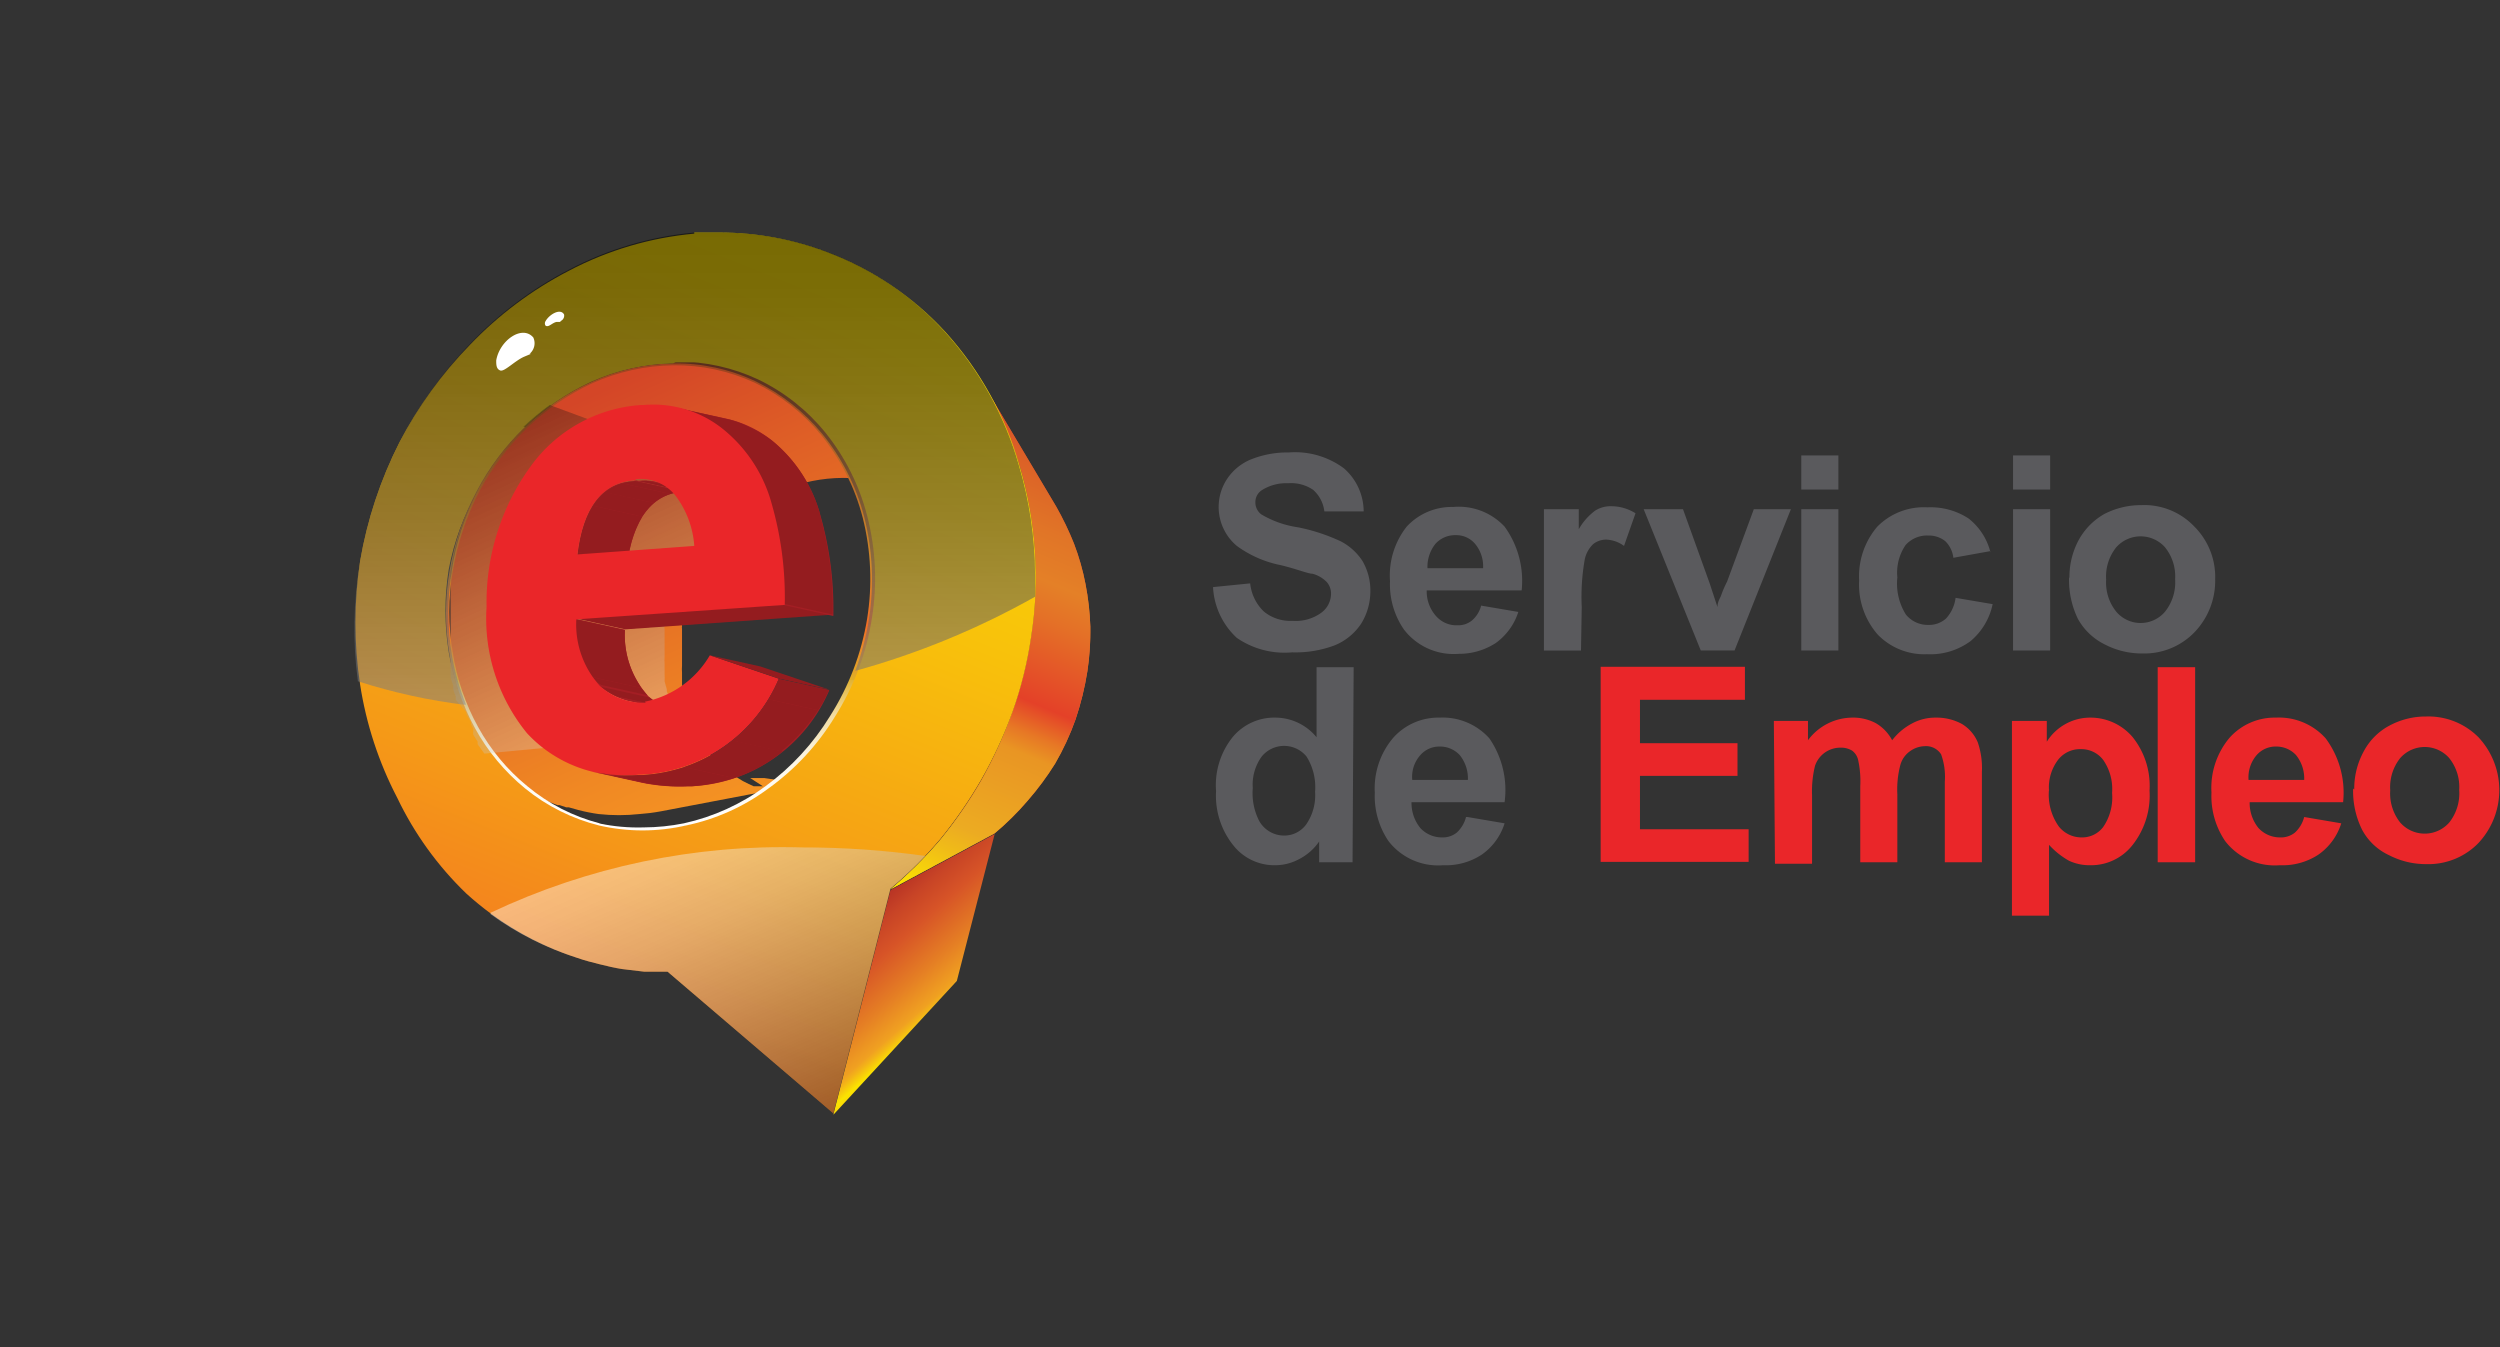 <svg viewBox="0 0 67.41 36.33" xmlns="http://www.w3.org/2000/svg" xmlns:xlink="http://www.w3.org/1999/xlink"><rect x="0" y="0" width="67.41" height="36.33" fill="#333333" stroke="none"/><clipPath id="a" transform="translate(8.57 6.2)"><path d="m9.55 3.62a5.38 5.38 0 0 0 -2.18.49 6.23 6.23 0 0 0 -1.77 1.2 6.87 6.87 0 0 0 -1.3 1.75 6.68 6.68 0 0 0 -.72 2.14 2.34 2.34 0 0 0 0 .26.13.13 0 0 0 0 .06v.25a1.85 1.85 0 0 0 0 .23s0 0 0 .05v.55.23.06.24.23.06.23a1.6 1.6 0 0 0 0 .21v.14a.14.14 0 0 1 0 .06 1.87 1.87 0 0 0 .07.22v.1a1.18 1.18 0 0 0 .07.2v.09l.28.33c0 .09.08.18.13.27s0 0 0 0v.06l.06.12v.07a.41.41 0 0 0 0 .09l.12.19v.07l.18.25a1.56 1.56 0 0 0 .16.2l.11.12.17.17.13.13.15.13.18.14h.06l.16.11.18.11.17.1h.07l.2.09.23.09h.06l.18.06h.07l.25.07a4.86 4.86 0 0 0 .55.11 5.06 5.06 0 0 0 1.1 0 5 5 0 0 0 .56-.07l4.41-.84h-.36-.41a3 3 0 0 1 -.42 0l-.41-.06h-.19-.05-.14l.34.22h-.2-.05l-.13-.06-.16-.08-.13-.08-.14-.1-.14-.09-.19-.16-.15-.14-.05-.05-.13-.14-.14-.17a.21.21 0 0 1 0-.06.64.64 0 0 1 -.1-.13v-.06l-.09-.13v-.06l-.11-.19-.09-.18a.14.14 0 0 1 0-.07.35.35 0 0 1 -.06-.14v-.07l-.06-.16s0 0 0-.05l-.06-.22a.06.06 0 0 0 0 0 1.16 1.16 0 0 0 0-.18s0-.05 0-.07v-.15-.08a1.1 1.1 0 0 1 0-.18s0 0 0 0 0-.15 0-.22v-.53s0-.05 0-.08 0-.11 0-.16a.17.17 0 0 1 0-.07 2 2 0 0 1 0-.24 4.52 4.52 0 0 1 .53-1.51 4.3 4.3 0 0 1 1-1.2 4.4 4.4 0 0 1 1.37-.8 4.33 4.33 0 0 1 1.65-.25 3.5 3.5 0 0 1 .66.09 3.26 3.26 0 0 1 .63.18 4.53 4.53 0 0 1 .59.28 3.61 3.61 0 0 1 .51.36l-3.9-2.85a4.58 4.58 0 0 0 -.74-.5 3.84 3.84 0 0 0 -.8-.36 4.82 4.82 0 0 0 -.85-.22 4.47 4.47 0 0 0 -.82-.07h-.07"/></clipPath><linearGradient id="b" gradientTransform="matrix(0 81.63 -81.63 0 -50102.46 -6949.54)" gradientUnits="userSpaceOnUse" x1="85.18" x2="85.34" y1="-613.92" y2="-613.92"><stop offset="0" stop-color="#d44627"/><stop offset=".24" stop-color="#de5d26"/><stop offset=".74" stop-color="#f08823"/><stop offset="1" stop-color="#f79922"/></linearGradient><clipPath id="c" transform="translate(8.57 6.2)"><path d="m15.44 17.8-1.54 6.06 3.33-3.61 1.02-3.96z"/></clipPath><linearGradient id="d" gradientTransform="matrix(0 41.75 -41.75 0 -25044.1 -3633.98)" gradientUnits="userSpaceOnUse" x1="87.4" x2="87.56" y1="-600.24" y2="-600.24"><stop offset="0" stop-color="#a31e23"/><stop offset=".32" stop-color="#a31e23"/><stop offset=".5" stop-color="#c84426"/><stop offset=".6" stop-color="#d75427"/><stop offset=".76" stop-color="#e57f24"/><stop offset=".87" stop-color="#f0a121"/><stop offset=".89" stop-color="#f3b318"/><stop offset=".93" stop-color="#fbe101"/><stop offset=".93" stop-color="#fbe300"/><stop offset=".95" stop-color="#fbdb04"/><stop offset=".97" stop-color="#fac50e"/><stop offset="1" stop-color="#faa91c"/></linearGradient><clipPath id="e" transform="translate(8.57 6.2)"><path d="m18.71 5.72a9.56 9.56 0 0 1 .46 1.63 10.43 10.43 0 0 1 .19 1.78 10.72 10.72 0 0 1 -.13 1.87 10.57 10.57 0 0 1 -.5 2 11.79 11.79 0 0 1 -.84 1.84 12.09 12.09 0 0 1 -1.11 1.61 11.22 11.22 0 0 1 -1.34 1.33l2.81-1.51a7.4 7.4 0 0 0 .89-.88 7.8 7.8 0 0 0 .74-1 7.15 7.15 0 0 0 .55-1.19 8 8 0 0 0 .32-1.3 7 7 0 0 0 .08-1.2 7.23 7.23 0 0 0 -.13-1.15 6.51 6.51 0 0 0 -.31-1.09 8.09 8.09 0 0 0 -.48-1l-1.91-3.21a9.07 9.07 0 0 1 .71 1.47"/></clipPath><linearGradient id="f" gradientTransform="matrix(-36.77 77.09 83.85 33.8 55388.4 14239.78)" gradientUnits="userSpaceOnUse" x1="88.02" x2="88.18" y1="-621.65" y2="-621.65"><stop offset="0" stop-color="#d44627"/><stop offset=".09" stop-color="#d95927"/><stop offset=".25" stop-color="#e17527"/><stop offset=".34" stop-color="#e48027"/><stop offset=".41" stop-color="#e47027"/><stop offset=".55" stop-color="#e44728"/><stop offset=".57" stop-color="#e44128"/><stop offset=".63" stop-color="#e77825"/><stop offset=".67" stop-color="#e99523"/><stop offset=".85" stop-color="#ecab22"/><stop offset=".9" stop-color="#f0bb18"/><stop offset="1" stop-color="#fbe300"/></linearGradient><clipPath id="g" transform="translate(8.57 6.2)"><path d="m18.71 5.72a9.56 9.56 0 0 1 .46 1.63 10.43 10.43 0 0 1 .19 1.78v.2a10.5 10.5 0 0 1 -.13 1.67 10.57 10.57 0 0 1 -.5 2 11.79 11.79 0 0 1 -.84 1.84 12.09 12.09 0 0 1 -1.11 1.61 11.22 11.22 0 0 1 -1.34 1.33l2.81-1.51a7.4 7.4 0 0 0 .89-.88 7.8 7.8 0 0 0 .74-1 7.15 7.15 0 0 0 .55-1.19 8 8 0 0 0 .32-1.3 7.54 7.54 0 0 0 .08-1.05v-.15a7.23 7.23 0 0 0 -.13-1.15 6.51 6.51 0 0 0 -.31-1.09 8.09 8.09 0 0 0 -.48-1l-1.91-3.21a9.07 9.07 0 0 1 .71 1.47"/></clipPath><linearGradient id="h" gradientTransform="matrix(-36.79 77.15 83.91 33.83 55430.35 14251.06)" x1="88.02" x2="88.18" xlink:href="#f" y1="-621.65" y2="-621.65"/><clipPath id="i" transform="translate(8.57 6.2)"><path d="m7.56 16a5 5 0 0 1 -2-1 5.65 5.65 0 0 1 -1.34-1.61 6.5 6.5 0 0 1 -.69-2 7 7 0 0 1 0-2.24 6.68 6.68 0 0 1 .77-2.09 6.87 6.87 0 0 1 1.3-1.75 6.23 6.23 0 0 1 1.8-1.22 5.38 5.38 0 0 1 2.18-.49 5 5 0 0 1 2.22.48 5.32 5.32 0 0 1 1.81 1.43 5.89 5.89 0 0 1 1.12 2.22 6.86 6.86 0 0 1 .13 2.76 7.22 7.22 0 0 1 -1 2.65 6.83 6.83 0 0 1 -1.78 1.92 6 6 0 0 1 -2.22 1 5.76 5.76 0 0 1 -1.09.11 5.17 5.17 0 0 1 -1.21-.17m2.59-15.9a9 9 0 0 0 -3.38 1 10.13 10.13 0 0 0 -2.67 2 11.12 11.12 0 0 0 -1.9 2.63 11.26 11.26 0 0 0 -1.06 3.2 11 11 0 0 0 0 3.33 9.86 9.86 0 0 0 1 3.05 8.93 8.93 0 0 0 1.86 2.58 8.18 8.18 0 0 0 3 1.74c.2.07.4.12.6.17s.41.1.61.13l.59.07h.63l4.47 3.82 1.54-6.06a11.22 11.22 0 0 0 1.34-1.33 12.09 12.09 0 0 0 1.11-1.61 11.79 11.79 0 0 0 .84-1.82 10.57 10.57 0 0 0 .5-2 10.43 10.43 0 0 0 -.31-4.65 9.07 9.07 0 0 0 -2-3.6 8.28 8.28 0 0 0 -3.16-2.14 8.18 8.18 0 0 0 -2.92-.54q-.35 0-.69 0"/></clipPath><linearGradient id="j" gradientTransform="matrix(-70.23 147.25 160.15 64.57 105381.04 28150.55)" gradientUnits="userSpaceOnUse" x1="81.64" x2="81.8" y1="-622.05" y2="-622.05"><stop offset="0" stop-color="#fbe300"/><stop offset=".15" stop-color="#fada03"/><stop offset=".4" stop-color="#f8c10b"/><stop offset=".71" stop-color="#f59917"/><stop offset="1" stop-color="#f26d25"/></linearGradient><clipPath id="k" transform="translate(8.57 6.2)"><path d="m7.77 16.1h.05z"/></clipPath><linearGradient id="l" gradientTransform="matrix(0 83.97 -83.97 0 -51965.13 -7336.84)" gradientUnits="userSpaceOnUse" x1="87.5" x2="87.66" y1="-619.07" y2="-619.07"><stop offset="0" stop-color="#87231b"/><stop offset=".3" stop-color="#b86825"/><stop offset=".46" stop-color="#ce882a"/><stop offset=".5" stop-color="#da7f28"/><stop offset=".56" stop-color="#f26d25"/><stop offset=".6" stop-color="#ea8b26"/><stop offset=".65" stop-color="#e0ae27"/><stop offset=".65" stop-color="#e2b232"/><stop offset=".67" stop-color="#e8c25c"/><stop offset=".69" stop-color="#edd183"/><stop offset=".71" stop-color="#f2dda5"/><stop offset=".74" stop-color="#f6e8c1"/><stop offset=".76" stop-color="#f9f0d8"/><stop offset=".79" stop-color="#fcf7ea"/><stop offset=".83" stop-color="#fefcf6"/><stop offset=".88" stop-color="#fffefd"/><stop offset="1" stop-color="#fff"/></linearGradient><clipPath id="m" transform="translate(8.57 6.2)"><path d="m7.6 16a5 5 0 0 1 -1.95-1 5.42 5.42 0 0 1 -1.33-1.6 6 6 0 0 1 -.68-2 6.56 6.56 0 0 1 0-2.21 7.22 7.22 0 0 1 .71-2.13 7 7 0 0 1 1.3-1.73 6.48 6.48 0 0 1 1.76-1.2 5.5 5.5 0 0 1 2.17-.48 5.08 5.08 0 0 1 2.2.47 5.25 5.25 0 0 1 1.8 1.42 5.91 5.91 0 0 1 1.11 2.21 6.76 6.76 0 0 1 .12 2.74 7 7 0 0 1 -1 2.62 6.62 6.62 0 0 1 -1.74 1.89 5.82 5.82 0 0 1 -2.2 1 5.57 5.57 0 0 1 -1.08.11 5.09 5.09 0 0 1 -1.22-.11m2-12.4a5.6 5.6 0 0 0 -2.19.49 6.47 6.47 0 0 0 -1.8 1.23 6.73 6.73 0 0 0 -1.3 1.73 7 7 0 0 0 -.73 2.15 6.74 6.74 0 0 0 0 2.24 6.22 6.22 0 0 0 .69 2 5.56 5.56 0 0 0 1.35 1.62 5.14 5.14 0 0 0 2 1 5.24 5.24 0 0 0 2.33 0 5.67 5.67 0 0 0 2.23-1 6.63 6.63 0 0 0 1.79-1.93 7 7 0 0 0 1-2.66 6.73 6.73 0 0 0 -.13-2.77 5.94 5.94 0 0 0 -1.12-2.23 5.29 5.29 0 0 0 -1.82-1.44 5.1 5.1 0 0 0 -2.17-.48z"/></clipPath><linearGradient id="n" gradientTransform="matrix(0 102.38 -102.38 0 -63427.84 -8723.06)" x1="85.28" x2="85.44" xlink:href="#l" y1="-619.7" y2="-619.7"/><clipPath transform="translate(8.57 6.2)"/><clipPath id="o" transform="translate(8.57 6.2)"><path d="m7.71 16.09h-.1z"/></clipPath><linearGradient id="p" gradientTransform="matrix(0 101.72 -101.72 0 -63022.69 -8673.01)" x1="85.35" x2="85.5" xlink:href="#l" y1="-619.76" y2="-619.76"/><clipPath id="q" transform="translate(8.57 6.2)"><path d="m.94 0h18.46v12.81h-18.46z"/></clipPath><clipPath id="r" transform="translate(8.57 6.2)"><path d="m10.78.07h-.63a9 9 0 0 0 -3.38 1 10.13 10.13 0 0 0 -2.67 2 11.12 11.12 0 0 0 -1.9 2.66 11.26 11.26 0 0 0 -1.06 3.2 10.71 10.71 0 0 0 -.06 3.24 15.73 15.73 0 0 0 2.92.64 6.5 6.5 0 0 1 -.39-1.37 7 7 0 0 1 0-2.24 6.68 6.68 0 0 1 .69-2.14 6.87 6.87 0 0 1 1.3-1.75 6.23 6.23 0 0 1 1.8-1.22 5.38 5.38 0 0 1 2.18-.49 5 5 0 0 1 2.22.48 5.32 5.32 0 0 1 1.81 1.43 5.89 5.89 0 0 1 1.12 2.22 6.86 6.86 0 0 1 .13 2.76 7 7 0 0 1 -.37 1.4 21.57 21.57 0 0 0 4.85-2c0-.16 0-.32 0-.48v-.12a10.57 10.57 0 0 0 -.44-2.95 9.07 9.07 0 0 0 -2-3.6 8.17 8.17 0 0 0 -6-2.67z"/></clipPath><linearGradient id="s" gradientTransform="matrix(0 139.46 -139.46 0 -86517.55 -11500.28)" gradientUnits="userSpaceOnUse" x1="82.5" x2="82.66" y1="-620.52" y2="-620.52"><stop offset="0" stop-color="#020202"/><stop offset=".09" stop-color="#0a0a0a"/><stop offset=".22" stop-color="#212121"/><stop offset=".39" stop-color="#464646"/><stop offset=".58" stop-color="#797979"/><stop offset=".8" stop-color="#bababa"/><stop offset="1" stop-color="#fff"/></linearGradient><clipPath id="t" transform="translate(8.57 6.2)"><path d="m2.03 12.38h16.99v15.79h-16.99z"/></clipPath><clipPath id="u" transform="translate(8.57 6.2)"><path d="m4.66 18.45a8.13 8.13 0 0 0 2.34 1.18c.2.07.4.12.6.17s.41.1.61.13l.59.07h.63l4.47 3.82 1.54-6.06a11.13 11.13 0 0 0 .94-.88 23.5 23.5 0 0 0 -3.32-.23 18.41 18.41 0 0 0 -8.4 1.76"/></clipPath><linearGradient id="v" gradientTransform="matrix(0 65.87 -65.87 0 -40304.83 -5701.71)" gradientUnits="userSpaceOnUse" x1="86.8" x2="86.96" y1="-612.06" y2="-612.06"><stop offset="0" stop-color="#fff"/><stop offset=".09" stop-color="#f2f2f2"/><stop offset=".26" stop-color="#d0d0d0"/><stop offset=".48" stop-color="#989898"/><stop offset=".75" stop-color="#4d4d4d"/><stop offset="1" stop-color="#020202"/></linearGradient><clipPath id="w" transform="translate(8.57 6.2)"><path d="m0 1.48h15.77v15.94h-15.77z"/></clipPath><clipPath id="x" transform="translate(8.57 6.2)"><path d="m5.6 5.31a6.87 6.87 0 0 0 -1.3 1.75 6.68 6.68 0 0 0 -.72 2.14 2.34 2.34 0 0 0 0 .26.13.13 0 0 0 0 .06v.25a1.85 1.85 0 0 0 0 .23s0 0 0 .05v.55.23.05.25.23.06.23a1.6 1.6 0 0 0 0 .21v.14a.14.14 0 0 1 0 .06 1.87 1.87 0 0 0 .07.22v.1a1.18 1.18 0 0 0 .07.2v.09l.28.33c0 .09.08.18.13.27s0 0 0 0v.06l.06.12v.07a.41.41 0 0 0 0 .09l.12.19v.07l.18.25 5.41-.51-.08-.11v-.06l-.09-.13v-.06l-.11-.19-.09-.18a.14.14 0 0 1 0-.07.35.35 0 0 1 -.06-.14v-.07l-.06-.16s0 0 0-.05l-.06-.22a.06.06 0 0 0 0 0 1.16 1.16 0 0 0 0-.18s0-.05 0-.07v-.15-.08a1.1 1.1 0 0 1 0-.18s0 0 0 0 0-.15 0-.22v-.29s0-.05 0-.08 0-.11 0-.16a.17.17 0 0 1 0-.07 2 2 0 0 1 0-.24 4.52 4.52 0 0 1 .53-1.51 4.3 4.3 0 0 1 1-1.2 4.4 4.4 0 0 1 1.37-.8l-6-2.22a7.93 7.93 0 0 0 -.71.59"/></clipPath><linearGradient id="y" gradientTransform="matrix(0 61.38 -61.38 0 -37498.79 -5439.34)" gradientUnits="userSpaceOnUse" x1="88.69" x2="88.85" y1="-611.1" y2="-611.1"><stop offset="0" stop-color="#020202"/><stop offset=".31" stop-color="#4a4a4a"/><stop offset="1" stop-color="#f7f7f7"/></linearGradient><clipPath id="z" transform="translate(8.57 6.2)"><path d="m7 8.78 1.36.29c.15-1.29.67-2 1.55-2l-1.36-.3c-.88.06-1.4.73-1.55 2"/></clipPath><clipPath id="A" transform="translate(8.57 6.2)"><path d="m8.56 6.75 1.36.3a2.38 2.38 0 0 1 .39 0l-1.31-.28a1.39 1.39 0 0 0 -.3 0h-.14"/></clipPath><clipPath id="B" transform="translate(8.57 6.2)"><path d="m7.56 12.28a2.1 2.1 0 0 0 .81.42l1.35.3a1.91 1.91 0 0 1 -.8-.41 2.46 2.46 0 0 1 -.64-1.8l-1.36-.3a2.46 2.46 0 0 0 .64 1.8"/></clipPath><clipPath id="C" transform="translate(8.57 6.2)"><path d="m10.9 5.39a3.9 3.9 0 0 1 1.29 2 9.15 9.15 0 0 1 .35 2.72l1.36.3a9.15 9.15 0 0 0 -.35-2.72 3.92 3.92 0 0 0 -1.29-2 3 3 0 0 0 -1.26-.6l-1.36-.3a3 3 0 0 1 1.24.6"/></clipPath><clipPath id="D" transform="translate(8.57 6.2)"><path d="m8.74 14.69h-.1a4.93 4.93 0 0 1 -1.24-.09l1.36.3a4.93 4.93 0 0 0 1.24.1h.1a4.25 4.25 0 0 0 3.69-2.59l-1.36-.3a4.25 4.25 0 0 1 -3.69 2.59"/></clipPath><g clip-path="url(#a)"><path d="m1.49 1.55h16.83v16.68h-16.83z" fill="url(#b)" transform="matrix(.916 -.402 .402 .916 5.44 11.01)"/></g><g clip-path="url(#c)"><path d="m11.94 15.8h8.28v8.55h-8.28z" fill="url(#d)" transform="matrix(.748 -.664 .664 .748 -.7 21.93)"/></g><g clip-path="url(#e)"><path d="m34.83 12.63-6.29 13.19-9.94-4.01 6.29-13.19z" fill="url(#f)"/></g><g clip-path="url(#g)"><path d="m34.82 12.63-6.29 13.19-9.93-4.01 6.29-13.19z" fill="url(#h)"/></g><g clip-path="url(#i)"><path d="m37.57 10.11-12.5 26.22-25.07-10.11 12.51-26.22z" fill="url(#j)"/></g><g clip-path="url(#k)"><path d="m16.34 22.3h.05v.01h-.05z" fill="url(#l)"/></g><g clip-path="url(#m)"><path d="m12 9.77h11.61v12.67h-11.61z" fill="url(#n)"/></g><g clip-path="url(#o)"><path d="m16.16 22.25h.12v.03h-.12z" fill="url(#p)"/></g><g clip-path="url(#q)" opacity=".53"><g clip-path="url(#r)"><path d="m9.51 6.27h18.42v12.73h-18.42z" fill="url(#s)"/></g></g><g clip-path="url(#t)" opacity=".42"><g clip-path="url(#u)"><path d="m3.72 14.64h13.61v11.27h-13.61z" fill="url(#v)" transform="matrix(.916 -.402 .402 .916 1.32 12.13)"/></g></g><g clip-path="url(#w)" opacity=".29"><g clip-path="url(#x)"><path d="m1.95 3.35h11.87v12.2h-11.87z" fill="url(#y)" transform="matrix(.916 -.402 .402 .916 5.44 10.16)"/></g></g><path d="m5.71 3.34a.37.37 0 0 0 .1-.44c-.3-.35-.91.08-1 .62 0 .11 0 .23.11.27s.39-.26.64-.37l.19-.08" fill="#fff" transform="translate(8.57 6.2)"/><path d="m6.56 2.45a.16.16 0 0 0 .08-.17c-.1-.18-.4 0-.5.18a.11.11 0 0 0 0 .12c.08.06.18-.08.3-.1h.09" fill="#fff" transform="translate(8.57 6.2)"/><path d="m8.53 6.75 1.36.3c-.88.06-1.4.73-1.55 2l-1.34-.27c.15-1.3.67-2 1.55-2" fill="#a41e24" transform="translate(8.57 6.2)"/><g clip-path="url(#z)" fill="#941c1f"><path d="m8.53 6.75 1.36.3a1.59 1.59 0 0 0 -.38.07l-1.36-.3a1.59 1.59 0 0 1 .38-.07" transform="translate(8.57 6.2)"/><path d="m8.15 6.82 1.36.3a1.26 1.26 0 0 0 -.44.24l-1.36-.29a1.07 1.07 0 0 1 .44-.25" transform="translate(8.57 6.2)"/><path d="m7.71 7.06 1.36.3a1.64 1.64 0 0 0 -.32.37l-1.36-.3a1.64 1.64 0 0 1 .32-.37" transform="translate(8.57 6.2)"/><path d="m7.39 7.43 1.36.3a3.07 3.07 0 0 0 -.4 1.27l-1.35-.32a3.07 3.07 0 0 1 .4-1.25" transform="translate(8.57 6.2)"/><path d="m7 8.68 1.35.32a.28.28 0 0 0 0 .09l-1.35-.31a.31.31 0 0 1 0-.1" transform="translate(8.57 6.2)"/></g><path d="m9 6.77 1.36.3a2.38 2.38 0 0 0 -.39 0l-1.36-.3a1.64 1.64 0 0 1 .39 0" fill="#a41e24" transform="translate(8.57 6.2)"/><g clip-path="url(#A)"><path d="m9 6.77 1.36.3h-.1l-1.36-.3z" fill="#a41e24" transform="translate(8.57 6.2)"/><path d="m8.85 6.76 1.36.3a1.37 1.37 0 0 0 -.29 0l-1.36-.3a.93.93 0 0 1 .29 0" fill="#941c1f" transform="translate(8.57 6.2)"/></g><path d="m9.73 13-1.36-.3a2.1 2.1 0 0 1 -.81-.42 2.46 2.46 0 0 1 -.64-1.8l1.36.3a2.46 2.46 0 0 0 .64 1.8 2.1 2.1 0 0 0 .81.42" fill="#a41e24" transform="translate(8.57 6.2)"/><g clip-path="url(#B)"><g fill="#941c1f"><path d="m6.92 10.47 1.36.3a2.83 2.83 0 0 0 .44 1.58l-1.36-.3a2.83 2.83 0 0 1 -.44-1.58" transform="translate(8.57 6.2)"/><path d="m7.36 12.05 1.36.3a2.09 2.09 0 0 0 .2.22h.08l-1.36-.3-.08-.05a2.09 2.09 0 0 1 -.2-.22" transform="translate(8.57 6.2)"/><path d="m7.64 12.32 1.36.3a1.92 1.92 0 0 0 .42.26l-1.36-.3a1.92 1.92 0 0 1 -.42-.26" transform="translate(8.57 6.2)"/></g><path d="m8.06 12.58 1.36.3a2.33 2.33 0 0 0 .31.11l-1.36-.3a1.92 1.92 0 0 1 -.31-.11" fill="#a41e24" transform="translate(8.57 6.2)"/></g><path d="m21.11 16.27 1.37.3-5.62.4-1.36-.3z" fill="#941c1f"/><path d="m9.66 4.79 1.36.3a3 3 0 0 1 1.24.6 3.92 3.92 0 0 1 1.29 2 9.15 9.15 0 0 1 .35 2.72l-1.36-.3a9.15 9.15 0 0 0 -.35-2.72 3.9 3.9 0 0 0 -1.29-2 3 3 0 0 0 -1.24-.6" fill="#a41e24" transform="translate(8.57 6.2)"/><g clip-path="url(#C)"><path d="m13.55 7.66a3.78 3.78 0 0 0 -.65-1.3 3.69 3.69 0 0 0 -.64-.67 3.18 3.18 0 0 0 -.64-.38 2.53 2.53 0 0 0 -.62-.22l-1.36-.3a2.72 2.72 0 0 1 .55.18 3.18 3.18 0 0 1 .64.38h.05a3.87 3.87 0 0 1 1.29 2 9.15 9.15 0 0 1 .35 2.72l1.36.3a9.15 9.15 0 0 0 -.35-2.72" fill="#941c1f" transform="translate(8.57 6.2)"/></g><path d="m8.82 12.72a2.63 2.63 0 0 0 1.75-1.25l1.86.63a4.25 4.25 0 0 1 -3.69 2.59h-.1a3.56 3.56 0 0 1 -3-1.12 4.89 4.89 0 0 1 -1.09-3.41 6.24 6.24 0 0 1 1.17-3.76 4 4 0 0 1 3-1.68h.07a3 3 0 0 1 2.16.67 3.9 3.9 0 0 1 1.29 2 9.15 9.15 0 0 1 .35 2.72l-5.62.39a2.46 2.46 0 0 0 .64 1.8 1.78 1.78 0 0 0 1.23.45m-.29-6c-.88.06-1.4.73-1.55 2l3.15-.23a2.53 2.53 0 0 0 -.48-1.32 1.19 1.19 0 0 0 -1.09-.48" fill="#ea2629" transform="translate(8.57 6.2)"/><path d="m8.76 14.91-1.36-.3a4.93 4.93 0 0 0 1.24.09h.1a4.25 4.25 0 0 0 3.69-2.59l1.36.3a4.25 4.25 0 0 1 -3.69 2.59h-.1a4.93 4.93 0 0 1 -1.24-.09" fill="#a41e24" transform="translate(8.57 6.2)"/><g clip-path="url(#D)"><g fill="#941c1f"><path d="m12.43 12.1 1.36.3a4.83 4.83 0 0 1 -.3.55l-1.36-.3a4.1 4.1 0 0 0 .3-.55" transform="translate(8.57 6.2)"/><path d="m12.13 12.65 1.36.3a4.75 4.75 0 0 1 -1 1.11l-1.36-.3a4.75 4.75 0 0 0 1-1.11" transform="translate(8.57 6.2)"/><path d="m11.17 13.76 1.36.3a3.94 3.94 0 0 1 -1.3.72l-1.36-.3a3.94 3.94 0 0 0 1.3-.72" transform="translate(8.57 6.2)"/><path d="m9.87 14.48 1.36.3a5 5 0 0 1 -1.13.22h-.1a5.42 5.42 0 0 1 -.92 0l-1.36-.3a5.47 5.47 0 0 0 .92 0h.1a5 5 0 0 0 1.13-.21" transform="translate(8.57 6.2)"/></g><path d="m7.72 14.66 1.36.3-.32-.05-1.36-.3z" fill="#a41e24" transform="translate(8.57 6.2)"/></g><path d="m19.14 17.67 1.36.3 1.87.63-1.36-.3z" fill="#941c1f"/><g transform="translate(8.57 6.2)"><path d="m24.14 9.63 1-.1a1.22 1.22 0 0 0 .37.76 1.12 1.12 0 0 0 .77.25 1.17 1.17 0 0 0 .78-.22.64.64 0 0 0 .26-.51.47.47 0 0 0 -.11-.31.84.84 0 0 0 -.39-.23c-.12 0-.4-.12-.85-.23a3 3 0 0 1 -1.19-.52 1.37 1.37 0 0 1 -.26-1.81 1.41 1.41 0 0 1 .66-.53 2.64 2.64 0 0 1 1-.18 2.21 2.21 0 0 1 1.49.43 1.55 1.55 0 0 1 .53 1.16h-1.06a.92.92 0 0 0 -.3-.58 1.05 1.05 0 0 0 -.67-.18 1.23 1.23 0 0 0 -.72.19.38.38 0 0 0 -.17.33.4.4 0 0 0 .16.32 2.7 2.7 0 0 0 1 .35 5.08 5.08 0 0 1 1.15.38 1.56 1.56 0 0 1 .58.53 1.59 1.59 0 0 1 .21.84 1.65 1.65 0 0 1 -.25.85 1.57 1.57 0 0 1 -.71.58 3 3 0 0 1 -1.15.19 2.27 2.27 0 0 1 -1.49-.39 2 2 0 0 1 -.64-1.34" fill="#5a5a5d"/><path d="m31.37 10.13 1 .17a1.66 1.66 0 0 1 -.61.84 1.82 1.82 0 0 1 -1 .29 1.69 1.69 0 0 1 -1.47-.65 2.14 2.14 0 0 1 -.38-1.31 2.13 2.13 0 0 1 .45-1.47 1.65 1.65 0 0 1 1.25-.53 1.69 1.69 0 0 1 1.39.53 2.49 2.49 0 0 1 .46 1.72h-2.56a1 1 0 0 0 .25.69.73.73 0 0 0 .58.25.58.58 0 0 0 .39-.13.78.78 0 0 0 .25-.41m.05-1a.94.94 0 0 0 -.22-.66.66.66 0 0 0 -.52-.23.71.71 0 0 0 -.55.24 1 1 0 0 0 -.21.65z" fill="#5a5a5d"/><path d="m34.06 11.34h-1v-3.81h.94v.54a1.62 1.62 0 0 1 .44-.5.77.77 0 0 1 .43-.12 1.23 1.23 0 0 1 .66.19l-.31.88a.87.87 0 0 0 -.47-.17.56.56 0 0 0 -.36.12.79.79 0 0 0 -.23.42 5.83 5.83 0 0 0 -.08 1.28z" fill="#5a5a5d"/><path d="m37.29 11.34-1.54-3.81h1.06l.72 2 .21.64c0-.16.09-.27.1-.32a3 3 0 0 1 .16-.37l.72-1.95h1l-1.52 3.81z" fill="#5a5a5d"/><path d="m40 6.08h1v.92h-1zm0 1.45h1v3.81h-1z" fill="#5a5a5d"/><path d="m45.1 8.66-1 .18a.74.74 0 0 0 -.22-.45.71.71 0 0 0 -.46-.15.77.77 0 0 0 -.61.26 1.32 1.32 0 0 0 -.22.87 1.57 1.57 0 0 0 .23 1 .76.76 0 0 0 .61.28.68.68 0 0 0 .47-.17 1 1 0 0 0 .26-.56l1 .17a1.77 1.77 0 0 1 -.6 1 1.83 1.83 0 0 1 -1.17.35 1.75 1.75 0 0 1 -1.33-.53 2.05 2.05 0 0 1 -.5-1.46 2.06 2.06 0 0 1 .49-1.45 1.76 1.76 0 0 1 1.35-.52 1.87 1.87 0 0 1 1.11.3 1.67 1.67 0 0 1 .59.91" fill="#5a5a5d"/><path d="m45.71 6.08h1v.92h-1zm0 1.45h1v3.81h-1z" fill="#5a5a5d"/><path d="m47.23 9.38a2.11 2.11 0 0 1 .24-1 1.8 1.8 0 0 1 .7-.72 2.16 2.16 0 0 1 1-.24 1.86 1.86 0 0 1 1.43.58 1.92 1.92 0 0 1 .56 1.42 2 2 0 0 1 -.56 1.43 1.88 1.88 0 0 1 -1.41.57 2.16 2.16 0 0 1 -1-.24 1.68 1.68 0 0 1 -.73-.69 2.41 2.41 0 0 1 -.24-1.12m1 .06a1.25 1.25 0 0 0 .27.86.86.86 0 0 0 1.32 0 1.26 1.26 0 0 0 .27-.87 1.25 1.25 0 0 0 -.27-.86.88.88 0 0 0 -1.32 0 1.26 1.26 0 0 0 -.27.87" fill="#5a5a5d"/><path d="m27.9 17.05h-.9v-.56a1.47 1.47 0 0 1 -.55.48 1.35 1.35 0 0 1 -.64.16 1.41 1.41 0 0 1 -1.12-.53 2.14 2.14 0 0 1 -.47-1.47 2.07 2.07 0 0 1 .46-1.47 1.46 1.46 0 0 1 1.15-.51 1.44 1.44 0 0 1 1.1.53v-1.89h1zm-2.69-2a1.64 1.64 0 0 0 .17.88.77.77 0 0 0 .68.4.73.73 0 0 0 .59-.3 1.38 1.38 0 0 0 .24-.88 1.56 1.56 0 0 0 -.23-.95.78.78 0 0 0 -1.21 0 1.29 1.29 0 0 0 -.24.85" fill="#5a5a5d"/><path d="m31 15.83 1 .17a1.62 1.62 0 0 1 -.61.84 1.76 1.76 0 0 1 -1.05.29 1.69 1.69 0 0 1 -1.47-.65 2.16 2.16 0 0 1 -.37-1.31 2.1 2.1 0 0 1 .5-1.48 1.63 1.63 0 0 1 1.25-.54 1.69 1.69 0 0 1 1.34.56 2.46 2.46 0 0 1 .41 1.72h-2.51a1.07 1.07 0 0 0 .24.7.79.79 0 0 0 .58.25.6.6 0 0 0 .4-.13.86.86 0 0 0 .25-.42m.05-1a1 1 0 0 0 -.22-.67.72.72 0 0 0 -.53-.23.68.68 0 0 0 -.54.24.88.88 0 0 0 -.21.66z" fill="#5a5a5d"/></g><path d="m43.16 23.24v-5.26h3.89v.89h-2.83v1.17h2.63v.88h-2.63v1.44h2.93v.88z" fill="#ea2629"/><path d="m39.26 13.24h.92v.52a1.5 1.5 0 0 1 1.19-.61 1.29 1.29 0 0 1 .64.15 1.15 1.15 0 0 1 .44.46 1.64 1.64 0 0 1 .55-.46 1.32 1.32 0 0 1 .62-.15 1.43 1.43 0 0 1 .71.17 1.05 1.05 0 0 1 .43.5 2.14 2.14 0 0 1 .11.79v2.44h-1v-2.18a1.77 1.77 0 0 0 -.1-.73.48.48 0 0 0 -.44-.22.7.7 0 0 0 -.39.13.67.67 0 0 0 -.27.38 2.6 2.6 0 0 0 -.08.79v1.83h-1v-2.05a2.65 2.65 0 0 0 -.06-.72.43.43 0 0 0 -.16-.24.57.57 0 0 0 -.31-.08.72.72 0 0 0 -.69.49 2.87 2.87 0 0 0 -.08.79v1.85h-1z" fill="#ea2629" transform="translate(8.57 6.2)"/><path d="m45.68 13.24h.94v.56a1.38 1.38 0 0 1 .49-.47 1.37 1.37 0 0 1 .69-.18 1.49 1.49 0 0 1 1.13.52 2.1 2.1 0 0 1 .46 1.45 2.15 2.15 0 0 1 -.47 1.48 1.42 1.42 0 0 1 -1.13.53 1.32 1.32 0 0 1 -.57-.12 2.15 2.15 0 0 1 -.54-.43v1.91h-1zm1 1.84a1.48 1.48 0 0 0 .26 1 .78.78 0 0 0 .62.3.71.71 0 0 0 .58-.28 1.41 1.41 0 0 0 .24-.92 1.37 1.37 0 0 0 -.24-.89.74.74 0 0 0 -.6-.29.75.75 0 0 0 -.61.28 1.23 1.23 0 0 0 -.25.85" fill="#ea2629" transform="translate(8.57 6.2)"/><path d="m58.18 17.99h1.01v5.26h-1.01z" fill="#ea2629"/><path d="m53.56 15.83 1 .17a1.62 1.62 0 0 1 -.61.84 1.76 1.76 0 0 1 -1.05.29 1.69 1.69 0 0 1 -1.47-.65 2.16 2.16 0 0 1 -.37-1.31 2.1 2.1 0 0 1 .49-1.48 1.63 1.63 0 0 1 1.25-.54 1.69 1.69 0 0 1 1.34.56 2.46 2.46 0 0 1 .47 1.72h-2.52a1.07 1.07 0 0 0 .24.7.79.79 0 0 0 .58.25.6.6 0 0 0 .4-.13.86.86 0 0 0 .25-.42m0-1a1 1 0 0 0 -.22-.67.72.72 0 0 0 -.53-.23.68.68 0 0 0 -.54.24.92.92 0 0 0 -.21.66z" fill="#ea2629" transform="translate(8.57 6.2)"/><path d="m54.91 15.09a2.08 2.08 0 0 1 .24-1 1.68 1.68 0 0 1 .7-.72 2.06 2.06 0 0 1 1-.25 1.9 1.9 0 0 1 1.41.56 2.09 2.09 0 0 1 0 2.85 1.88 1.88 0 0 1 -1.41.57 2.16 2.16 0 0 1 -1-.24 1.57 1.57 0 0 1 -.73-.69 2.34 2.34 0 0 1 -.24-1.11m1 .05a1.26 1.26 0 0 0 .27.87.88.88 0 0 0 1.32 0 1.27 1.27 0 0 0 .27-.88 1.25 1.25 0 0 0 -.27-.86.88.88 0 0 0 -1.32 0 1.26 1.26 0 0 0 -.27.87" fill="#ea2629" transform="translate(8.57 6.2)"/></svg>